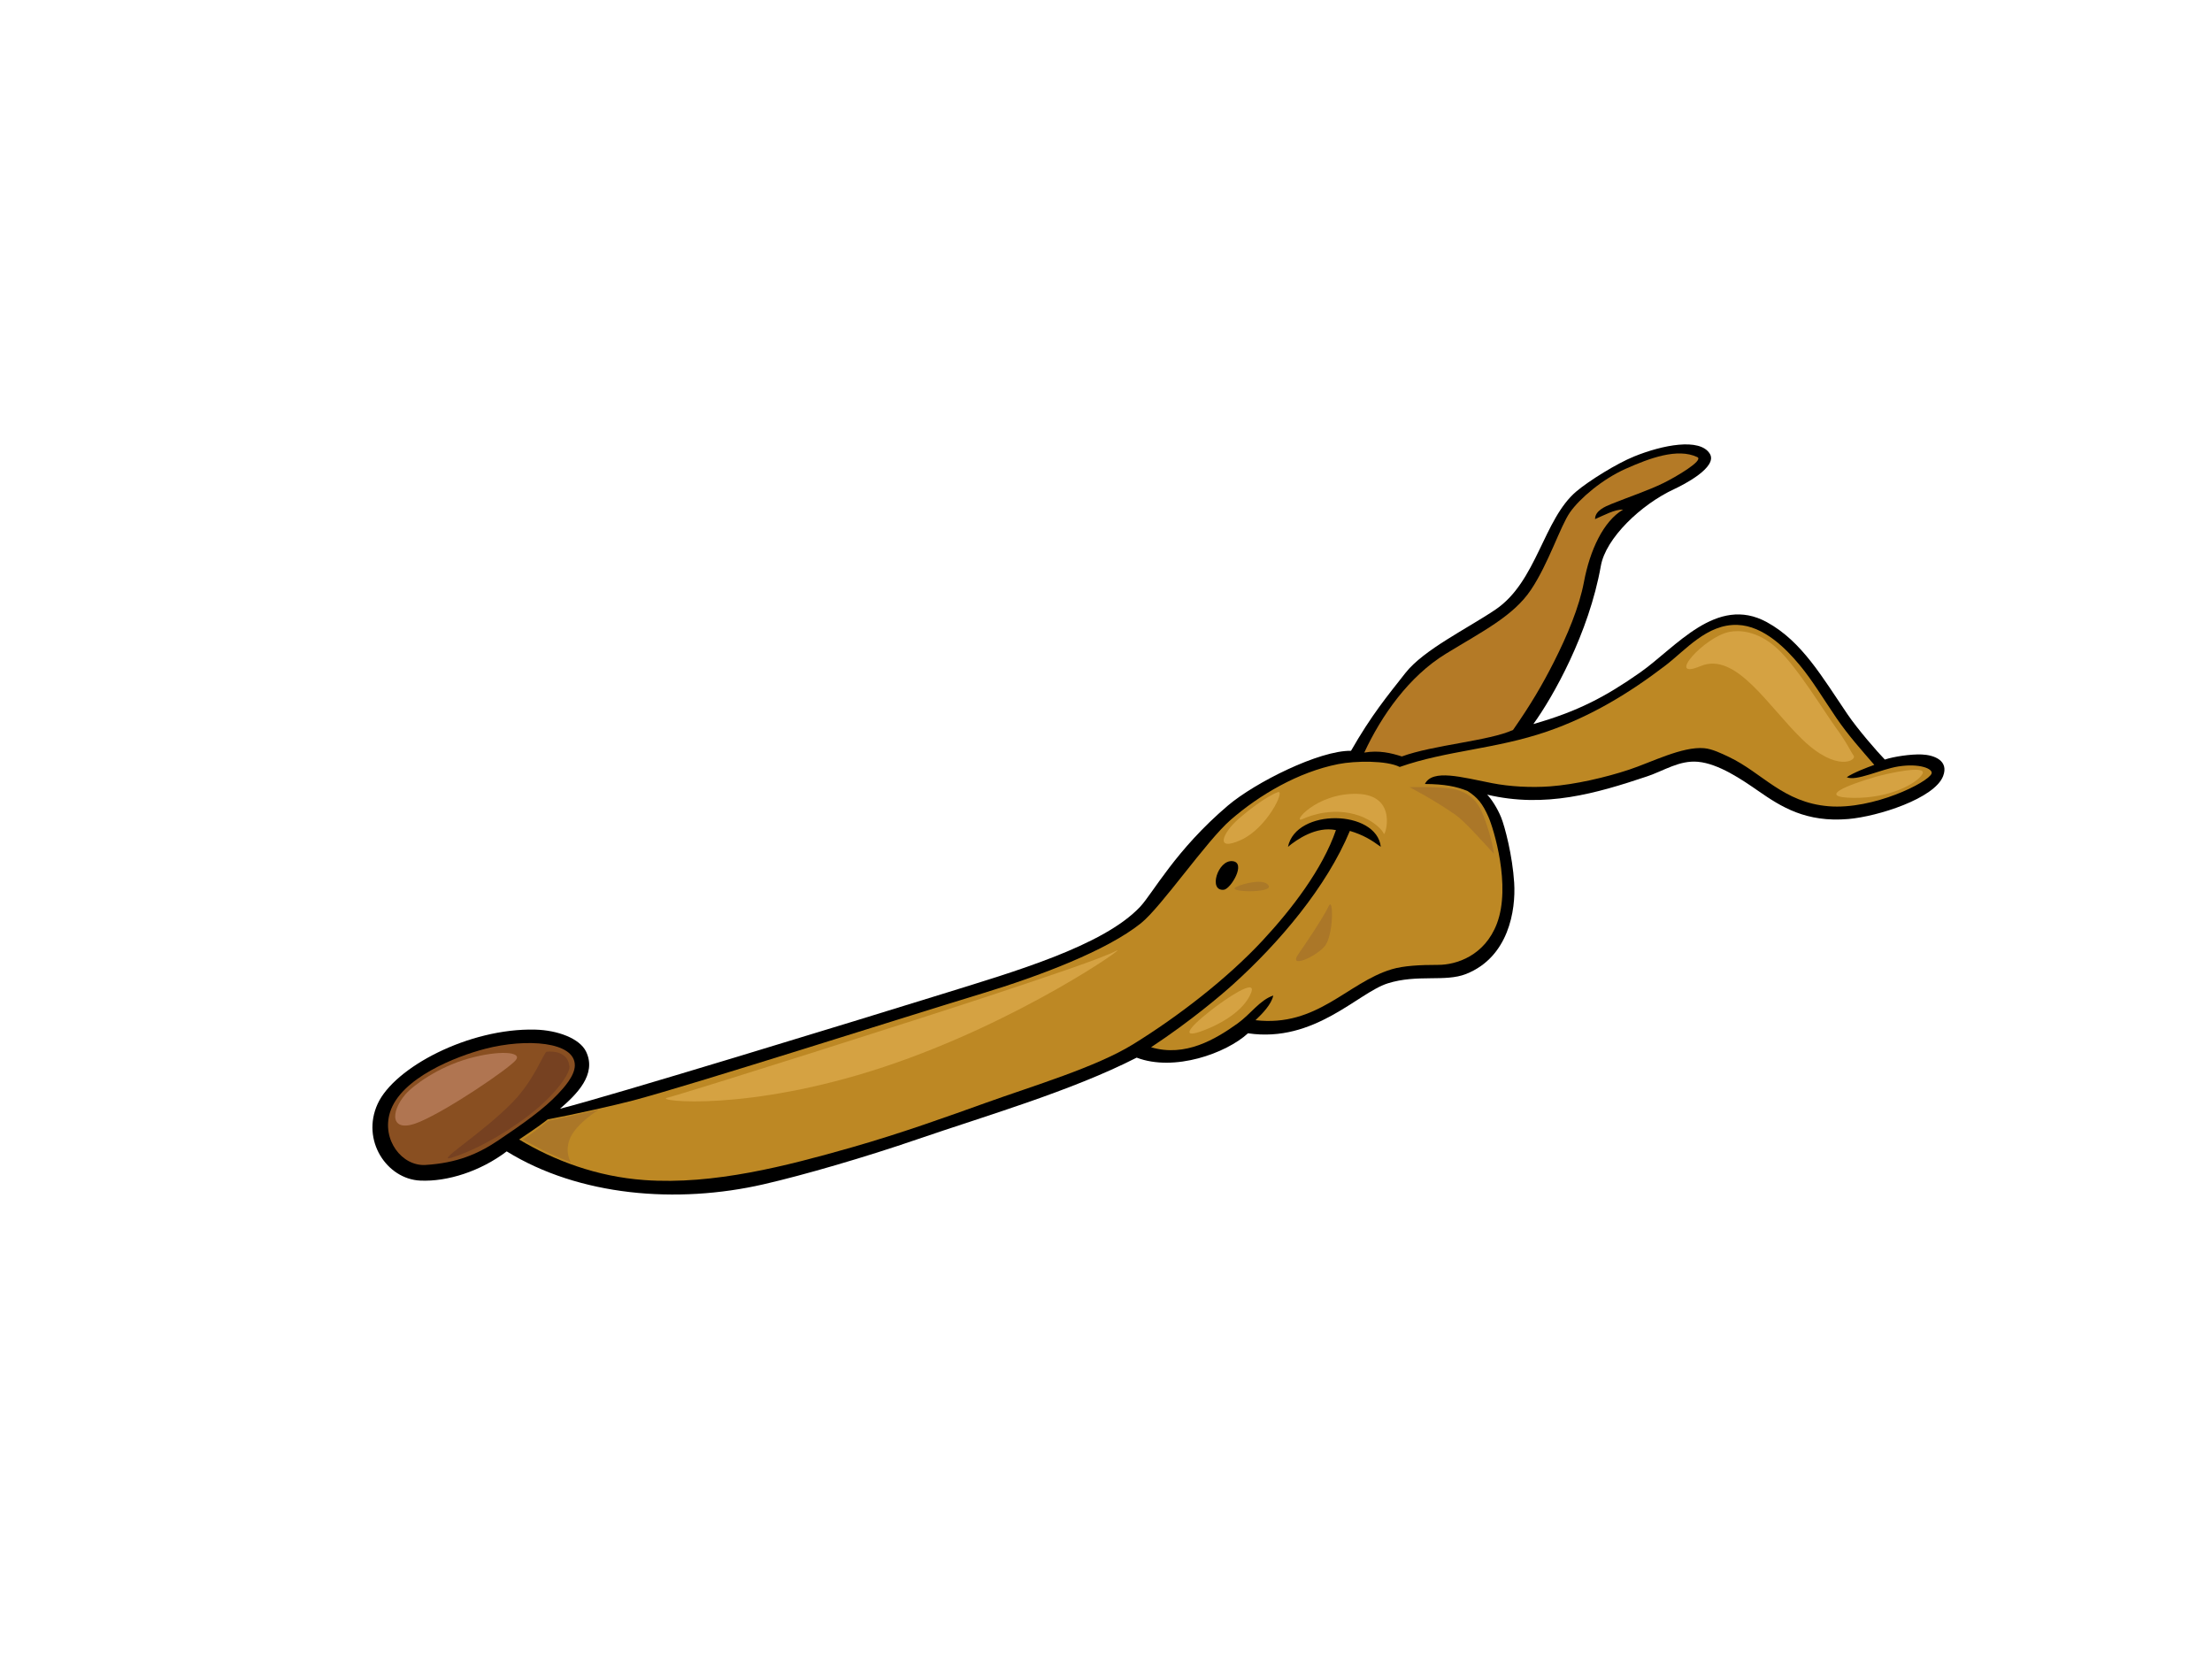 <?xml version="1.0" encoding="utf-8"?>
<!-- Generator: Adobe Illustrator 17.0.0, SVG Export Plug-In . SVG Version: 6.00 Build 0)  -->
<!DOCTYPE svg PUBLIC "-//W3C//DTD SVG 1.1//EN" "http://www.w3.org/Graphics/SVG/1.1/DTD/svg11.dtd">
<svg version="1.1" id="Layer_1" xmlns="http://www.w3.org/2000/svg" xmlns:xlink="http://www.w3.org/1999/xlink" x="0px" y="0px"
	 width="800px" height="600px" viewBox="0 0 800 600" enable-background="new 0 0 800 600" xml:space="preserve">
<g>
	<path d="M530.227,352.252c15.414-6.119,18.011-23.07,17.399-32.957c-0.611-9.886-3.388-20.378-4.731-23.695
		c-1.344-3.32-3.507-6.635-5.031-8.201c20.922,4.954,39.402-0.439,57.817-6.604c6.148-2.062,11.688-5.896,18.414-5.284
		c7.482,0.676,15.972,6.494,21.844,10.566c8.221,5.713,17.231,11.445,32.548,10.13c10.692-0.916,31.193-7.424,34.279-15.547
		c2.122-5.589-3.231-7.601-7.727-7.794c-3.99-0.168-10.28,0.794-13.362,1.837c-2.698-2.773-9.717-10.824-13.498-16.374
		c-9.144-13.431-16.469-26.371-29.157-33.312c-18.228-9.97-32.933,9.164-45.919,18.249c-12.565,8.794-22.527,14.032-38.535,18.596
		c7.112-9.849,20.043-32.684,24.412-57.246c1.77-9.947,14.411-22.117,26.55-27.741c3.271-1.513,15.848-7.933,12.849-12.778
		c-3.616-5.841-17.155-3.178-27.452,1.02c-6.186,2.519-16.147,8.682-20.759,12.563c-11.998,10.087-14.316,32.655-29.306,42.783
		c-10.134,6.851-25.929,14.474-32.548,22.9c-6.62,8.426-12.285,15.222-19.699,28.175c-11.417-0.193-34.69,11.449-44.54,19.819
		c-18.88,16.036-27.069,31.606-31.692,36.549c-13.36,14.284-46.165,23.687-71.952,31.699
		c-30.046,9.333-120.341,36.99-137.901,41.394c5.934-5.123,13.442-12.416,9.421-20.696c-2.296-4.727-10.258-7.727-18.416-7.925
		c-23.927-0.59-50.936,13.676-56.958,26.862c-6.022,13.186,3.314,27.187,15.416,27.74c9.86,0.452,21.822-3.402,31.264-10.565
		c26.224,16.176,61.516,19.094,92.935,11.894c14.479-3.32,36.882-9.83,55.673-16.301c24.064-8.28,55.574-17.396,79.232-29.498
		c13.598,5.195,32.368-1.569,40.257-8.804c24.141,3.542,39.751-14.658,50.535-18.057
		C512.675,352.252,522.659,355.256,530.227,352.252z"/>
	<path fill-rule="evenodd" clip-rule="evenodd" fill="#B47A26" d="M588.014,169.515c-8.547,3.793-16.707,10.788-20.205,15.778
		c-3.499,4.993-7.771,18.578-14.147,28.057c-6.338,9.428-17.325,14.89-30.729,23.08c-13.403,8.19-23.312,22.376-29.53,35.756
		c5.355-0.931,9.808,0.18,13.598,1.398c11.464-4.197,31.591-5.617,40.216-9.59c6.412-9.188,10.629-16.399,14.764-24.567
		c4.856-9.59,9.175-19.881,10.881-28.967c2.137-11.387,6.991-21.972,14.179-26.168c-3.081-0.082-6.796,1.999-10.164,3.455
		c-0.038-3.022,3.642-4.558,5.879-5.465c6.056-2.458,13.26-4.839,18.852-7.58c4.248-2.08,14.771-8.191,12.245-9.385
		C606.663,161.919,596.565,165.719,588.014,169.515z"/>
	<path fill-rule="evenodd" clip-rule="evenodd" fill="#BD8824" d="M520.154,348.959c6.562,0,16.788-3.296,21.214-14.908
		c5.233-13.734-1.223-34.459-3.039-38.582c-2.15-4.891-3.981-7.088-7.556-9.381c-4.048-1.668-8.368-2.5-15.436-2.55
		c2.749-5.503,13.275-2.448,24.338-0.289c6.269,1.227,14.011,1.671,20.982,1.15c9.047-0.677,19.999-3.218,28.529-6.037
		c7.934-2.619,19.219-8.464,27.139-7.767c2.917,0.253,6.388,1.946,8.95,3.164c12.121,5.752,19.591,16.481,36.086,17.834
		c16.145,1.325,36.013-8.645,37.208-11.791c0.655-1.737-4.281-3.826-12.03-2.599c-6.327,1.009-15.239,5.469-18.632,3.887
		c2.432-1.667,7.558-3.606,9.961-4.456c-4.489-5.218-9.333-10.558-13.709-16.969c-4.89-7.166-8.589-13.475-13.259-19.1
		c-4.94-5.949-13.031-14.25-22.549-14.557c-10.985-0.355-18.628,9.016-26.014,14.67c-12.954,9.913-26.936,18.425-42.802,23.877
		c-18.729,6.435-36.213,6.834-53.31,12.826c-4.736-2.403-16.096-2.246-22.222-1.035c-14.559,2.882-28.573,11.182-38.884,20.136
		c-8.829,7.665-25.026,31.426-32.455,37.396c-12.405,9.968-36.874,19.166-57.386,25.405
		c-30.297,9.211-105.293,33.159-126.406,38.741c-6.159,1.623-22.016,5.202-30.759,6.801c-4.077,3.197-7.381,5.197-10.361,7.293
		c12.665,7.6,28.036,13.425,45.317,14.67c25.073,1.809,51.664-5.191,74.809-11.775c18.261-5.196,35.88-11.578,48.56-16.127
		c17.4-6.246,39.95-12.93,53.375-21.215c16.184-9.986,33.926-23.661,46.773-37.462c10.615-11.408,21.75-25.941,26.578-39.989
		c-7.121-1.478-14.14,3.384-17.345,6.041c2.91-14.096,32.052-13.499,33.567,0c-3.455-2.51-6.372-4.311-11.189-5.752
		c-8.393,20.218-25.509,40.426-42.243,55.512c-4.285,3.871-15.302,13.245-29.652,22.732c12.379,3.671,23.282-2.877,31.332-8.633
		c4.674-3.343,8.002-8.463,12.867-10.069c-0.708,3.226-3.818,6.422-6.434,8.918c22.4,2.563,33.158-13.562,49.233-18.412
		C507.622,349.257,513.591,348.959,520.154,348.959z"/>
	<path fill-rule="evenodd" clip-rule="evenodd" fill="#894F21" d="M175.44,379.324c-10.44,2.709-30.554,10.519-34.405,23.011
		c-3.05,9.891,4.343,19.52,12.867,18.987c11.382-0.718,18.902-3.919,26.341-8.906c8.937-5.993,16.547-11.432,21.493-16.697
		c1.966-2.086,6.098-6.48,6.161-10.354C208.02,376.66,190.344,375.461,175.44,379.324z"/>
	<path fill-rule="evenodd" clip-rule="evenodd" d="M445.678,311.44c5.245,0.43-0.55,10.11-3.08,10.355
		C436.92,322.348,440.432,311.008,445.678,311.44z"/>
	<path fill-rule="evenodd" clip-rule="evenodd" fill="#B07551" d="M146.586,395.83c2.709-3.187,11.836-9.903,22.87-12.994
		c11.035-3.095,19.66-2.475,17.049,0.616c-2.604,3.097-24.067,17.741-34.704,22.278C141.168,410.272,140.969,402.427,146.586,395.83
		z"/>
	<path fill-rule="evenodd" clip-rule="evenodd" fill="#764121" d="M205.966,385.724c0.255,2.262-4.615,9.9-14.842,17.739
		c-10.234,7.838-21.186,13.264-27.89,15.26c-6.216,1.861,11.696-9.151,22.471-20.418c7.721-8.073,11.034-17.857,12.036-17.944
		C200.148,380.153,205.366,380.361,205.966,385.724z"/>
	<path fill-rule="evenodd" clip-rule="evenodd" fill="#D5A242" d="M447.913,296.193c3.02-2.659,9.822-8.07,14.244-9.697
		c2.812-1.033-3.811,12.998-13.437,17.33C439.087,308.159,442.298,301.141,447.913,296.193z"/>
	<path fill-rule="evenodd" clip-rule="evenodd" fill="#D5A242" d="M471.186,296.193c3.038-1.422,11.352-4.294,20.262-1.238
		c5.417,1.854,8.628,5.363,9.028,6.601c0.402,1.239,5.416-14.03-9.629-14.442C475.801,286.706,466.771,298.255,471.186,296.193z"/>
	<path fill-rule="evenodd" clip-rule="evenodd" fill="#D5A242" d="M438.083,365.297c4.887-3.822,16.452-11.759,14.448-6.393
		c-2.007,5.361-8.429,10.316-16.854,13.612C427.251,375.819,428.855,372.513,438.083,365.297z"/>
	<path fill-rule="evenodd" clip-rule="evenodd" fill="#D5A242" d="M625.464,228.529c3.245-0.653,10.033-0.618,17.253,5.982
		c7.221,6.601,17.053,22.897,21.264,28.676c4.212,5.774,5.221,8.454,6.42,10.106c1.204,1.648-6.015,6.188-18.457-5.774
		c-12.44-11.963-24.072-31.975-36.915-26.614C602.187,246.273,616.232,230.386,625.464,228.529z"/>
	<path fill-rule="evenodd" clip-rule="evenodd" fill="#D5A242" d="M678.426,280.927c4.704-1.354,18.659-4.331,16.85-1.033
		c-1.803,3.302-11.635,8.869-25.076,8.663C656.76,288.349,668.397,283.815,678.426,280.927z"/>
	<path fill-rule="evenodd" clip-rule="evenodd" fill="#D5A242" d="M241.242,397.033c8.345-2.144,92.084-28.762,115.01-36.354
		c22.922-7.587,41.962-13.982,47.398-16.779c5.44-2.794-34.579,25.569-83.922,41.949
		C270.382,402.23,236.583,398.232,241.242,397.033z"/>
	<path fill-rule="evenodd" clip-rule="evenodd" fill="#AB7928" d="M447.171,320.727c2.575-1.203,10.102-3.195,11.654-0.398
		C460.381,323.122,442.894,322.728,447.171,320.727z"/>
	<path fill-rule="evenodd" clip-rule="evenodd" fill="#AB7728" d="M189.082,412.119c0,0,2.801-1.804,4.669-3.242
		c1.87-1.442,4.437-3.482,4.437-3.482l18.213-3.96c0,0-7.589,4.683-10.042,9.844c-2.452,5.161,0.118,9.121,0.118,9.121
		s-6.19-2.398-10.156-4.438C192.35,413.919,189.082,412.119,189.082,412.119z"/>
	<path fill-rule="evenodd" clip-rule="evenodd" fill="#AB7728" d="M536.027,293.874c-1.679-3.925-4.427-7.064-9.616-8.321
		c-5.189-1.254-16.664-0.859-16.664-0.859s7.677,3.842,16.393,9.815c3.594,2.463,10.059,9.883,14.16,14.273
		C539.843,304.694,537.706,297.794,536.027,293.874z"/>
	<path fill-rule="evenodd" clip-rule="evenodd" fill="#AB7728" d="M469.703,344.859c1.507-2.093,8.92-13.016,10.788-17.064
		c1.866-4.057,1.866,10.666-1.454,14.504C475.719,346.139,465.551,350.619,469.703,344.859z"/>
</g>
</svg>
